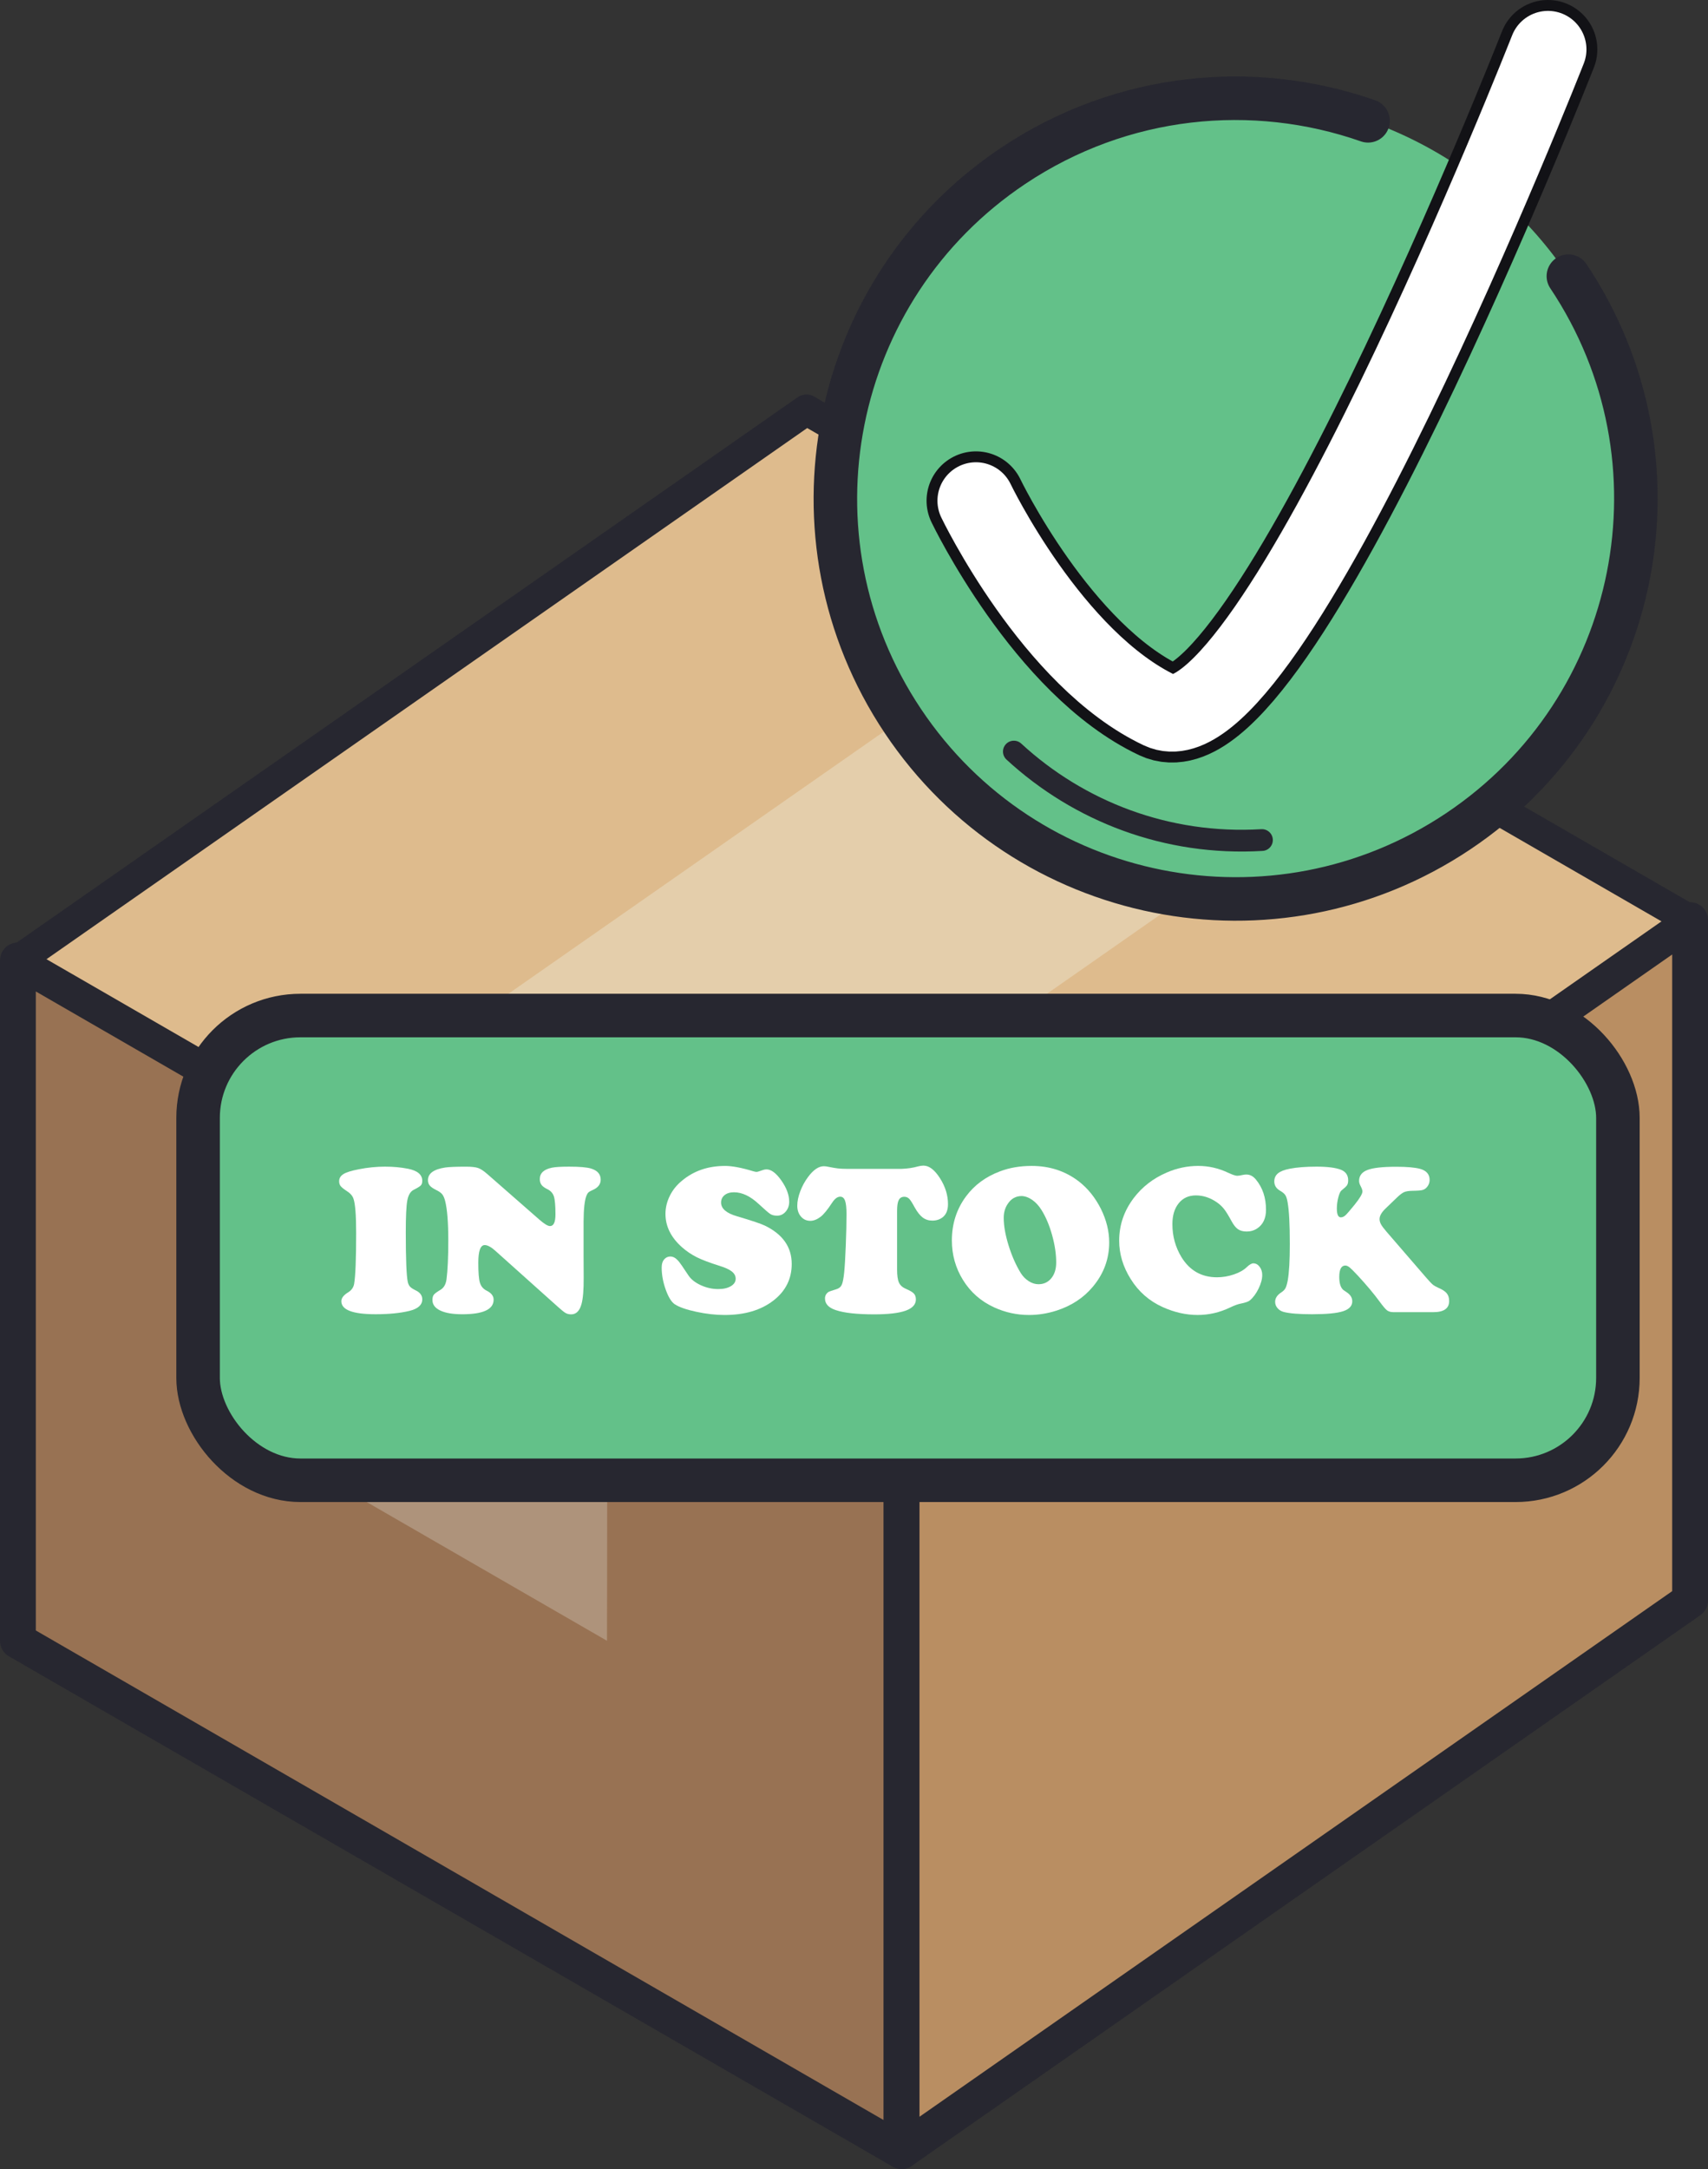 <?xml version="1.0" encoding="UTF-8"?>
<svg id="Layer_1" data-name="Layer 1" xmlns="http://www.w3.org/2000/svg" viewBox="0 0 333.738 423.72">
  <rect x="0" y="0" width="333.738" height="423.72" fill="#333333" stroke="none"/>
  <defs>
    <style>
      .cls-1 {
        fill: #987253;
      }

      .cls-1, .cls-2, .cls-3, .cls-4, .cls-5, .cls-6, .cls-7, .cls-8 {
        stroke-linecap: round;
      }

      .cls-1, .cls-2, .cls-3, .cls-4, .cls-5, .cls-8 {
        stroke: #272730;
        stroke-linejoin: round;
      }

      .cls-1, .cls-3 {
        stroke-width: 7px;
      }

      .cls-2, .cls-4, .cls-6, .cls-7 {
        fill: none;
      }

      .cls-2, .cls-8 {
        stroke-width: 8.504px;
      }

      .cls-3 {
        fill: #b98e62;
      }

      .cls-4 {
        stroke-width: 4.252px;
      }

      .cls-9 {
        fill: #89644b;
      }

      .cls-9, .cls-10, .cls-11, .cls-12, .cls-13 {
        stroke-width: 0px;
      }

      .cls-5 {
        fill: #debb8d;
        stroke-width: 6px;
      }

      .cls-10, .cls-8 {
        fill: #63c189;
      }

      .cls-6 {
        stroke: #121216;
        stroke-width: 19.298px;
      }

      .cls-6, .cls-7 {
        stroke-miterlimit: 10;
      }

      .cls-11 {
        fill: #b49b84;
      }

      .cls-11, .cls-12 {
        opacity: .8;
      }

      .cls-12 {
        fill: #e6d3b3;
      }

      .cls-13 {
        fill: #fff;
      }

      .cls-7 {
        stroke: #fff;
        stroke-width: 15.041px;
      }
    </style>
  </defs>
  <g>
    <g>
      <polygon class="cls-1" points="3.5 187.619 176.165 287.311 176.165 420.22 3.5 320.534 3.5 187.619"/>
      <polygon class="cls-9" points="3.5 187.619 176.165 287.311 176.165 289.173 3.5 190.004 3.5 187.619"/>
      <polygon class="cls-3" points="330.238 179.748 176.165 287.311 176.165 420.22 330.238 312.657 330.238 179.748"/>
      <polygon class="cls-5" points="3.5 187.619 176.165 287.311 330.238 179.748 157.573 80.067 3.5 187.619"/>
      <polygon class="cls-12" points="272.682 146.542 118.693 254.137 61.052 220.864 215.124 113.306 272.682 146.542"/>
    </g>
    <polygon class="cls-11" points="118.693 254.137 118.611 320.533 61.053 287.306 61.052 220.864 118.693 254.137"/>
  </g>
  <circle class="cls-10" cx="241.438" cy="97.403" r="78.201"/>
  <path class="cls-2" d="M306.454,53.949c23.999,35.907,14.345,84.471-21.562,108.47s-84.471,14.345-108.47-21.562c-23.999-35.907-14.345-84.471,21.562-108.47,21.249-14.202,46.93-16.619,69.33-8.784"/>
  <path class="cls-4" d="M246.581,164.103c-18.57,1.114-35.8-5.598-48.476-17.284"/>
  <path class="cls-6" d="M190.696,97.823s14.903,31.047,36.015,40.982c21.112,9.935,75.755-129.156,75.755-129.156"/>
  <path class="cls-7" d="M190.696,97.823s14.903,31.047,36.015,40.982c21.112,9.935,75.755-129.156,75.755-129.156"/>
  <rect class="cls-8" x="38.704" y="198.385" width="277.431" height="90.788" rx="20" ry="20"/>
  <g>
    <path class="cls-13" d="M75.312,227.905c1.559,0,3.028.137,4.409.41,1.859.369,2.789,1.155,2.789,2.358,0,.397-.092.694-.277.892s-.653.489-1.405.872c-.629.315-1.042,1.005-1.241,2.071s-.297,3.144-.297,6.234c0,5.223.13,8.456.39,9.7.096.397.243.701.441.913s.543.44,1.036.686c.902.41,1.353,1.005,1.353,1.784,0,1.094-.834,1.846-2.502,2.256-1.805.438-4.013.656-6.624.656-4.457,0-6.686-.848-6.686-2.543,0-.615.438-1.19,1.312-1.723.67-.41,1.066-.971,1.19-1.682.26-1.559.39-4.867.39-9.926,0-3.5-.178-5.742-.533-6.727-.191-.56-.649-1.066-1.374-1.518-.56-.369-.936-.677-1.128-.923s-.287-.56-.287-.943c0-.588.284-1.056.851-1.405s1.569-.66,3.004-.933c1.709-.342,3.438-.513,5.189-.513Z"/>
    <path class="cls-13" d="M95.184,229.32l10.213,8.941c.957.834,1.647,1.251,2.071,1.251.711,0,1.066-.759,1.066-2.276,0-1.723-.102-2.898-.308-3.527s-.636-1.101-1.292-1.415c-.533-.26-.909-.537-1.128-.831s-.328-.673-.328-1.138c0-1.148.786-1.887,2.358-2.215.643-.137,1.764-.205,3.363-.205,2.064,0,3.493.123,4.286.369,1.258.383,1.887,1.107,1.887,2.174,0,.889-.513,1.559-1.538,2.01-.41.178-.69.335-.841.472s-.28.342-.39.615c-.369.902-.56,2.611-.574,5.127v6.686c0,1.025.007,2.427.021,4.204.014,2.406-.13,4.143-.431,5.209-.369,1.326-1.039,1.989-2.01,1.989-.424,0-.79-.089-1.097-.267s-.817-.588-1.528-1.23l-12.161-10.89c-.848-.766-1.552-1.148-2.112-1.148-.834,0-1.251,1.155-1.251,3.466,0,1.9.106,3.199.318,3.897s.646,1.21,1.302,1.538c.916.451,1.374,1.039,1.374,1.764,0,1.9-2.044,2.851-6.132,2.851-1.846,0-3.278-.243-4.296-.729-1.019-.484-1.528-1.172-1.528-2.061,0-.465.096-.814.287-1.046s.622-.547,1.292-.943c.643-.383,1.032-1.06,1.169-2.03.232-1.764.349-4.3.349-7.608,0-3.527-.205-6.098-.615-7.711-.15-.588-.342-1.025-.574-1.312s-.615-.56-1.148-.82c-.615-.301-1.042-.595-1.282-.882s-.359-.636-.359-1.046c0-1.312,1.128-2.14,3.384-2.481.766-.109,2.106-.164,4.019-.164,1.094,0,1.89.085,2.389.256s1.09.557,1.774,1.159Z"/>
    <path class="cls-13" d="M141.655,227.762c1.408,0,3.254.349,5.537,1.046.273.082.492.123.656.123.137,0,.547-.123,1.23-.369.219-.082.451-.123.697-.123.916,0,1.883.725,2.902,2.174s1.528,2.83,1.528,4.143c0,.766-.229,1.412-.687,1.938s-1.015.79-1.671.79c-.547,0-.991-.109-1.333-.328s-1.094-.868-2.256-1.948c-1.641-1.531-3.254-2.297-4.84-2.297-.766,0-1.377.185-1.835.554s-.687.855-.687,1.456c0,1.19,1.046,2.085,3.138,2.687,2.83.834,4.642,1.442,5.435,1.825,3.486,1.695,5.229,4.19,5.229,7.485,0,2.912-1.19,5.291-3.568,7.137-2.434,1.887-5.612,2.83-9.536,2.83-1.75,0-3.596-.209-5.537-.626-1.941-.416-3.343-.905-4.204-1.466-.656-.438-1.248-1.391-1.774-2.86s-.79-2.902-.79-4.297c0-.67.137-1.176.41-1.518.342-.438.772-.656,1.292-.656s1.019.267,1.497.8c.287.301.964,1.265,2.03,2.892.506.766,1.309,1.401,2.41,1.907s2.239.759,3.415.759c1.012,0,1.832-.188,2.461-.565.629-.375.943-.857.943-1.445,0-.547-.246-1.019-.738-1.415s-1.292-.766-2.399-1.107c-1.955-.615-3.445-1.179-4.471-1.692-1.025-.512-1.982-1.158-2.871-1.938-2.16-1.914-3.24-4.088-3.24-6.521,0-1.203.28-2.376.841-3.517s1.353-2.129,2.379-2.963c2.297-1.928,5.1-2.892,8.408-2.892Z"/>
    <path class="cls-13" d="M165.362,228.336h10.808c1.162-.041,2.222-.198,3.179-.472.41-.109.772-.164,1.087-.164,1.107,0,2.184.82,3.231,2.461,1.045,1.641,1.568,3.329,1.568,5.065,0,1.19-.362,2.058-1.087,2.604-.547.41-1.203.615-1.969.615-.725,0-1.353-.202-1.887-.605s-1.06-1.07-1.579-2c-.451-.848-.807-1.401-1.066-1.661s-.574-.39-.943-.39c-.506,0-.868.212-1.087.636s-.328,1.121-.328,2.092v11.484c0,1.176.123,2.03.369,2.563s.711.943,1.395,1.23c.738.315,1.241.612,1.507.892.268.281.4.667.4,1.159,0,.984-.666,1.716-2,2.194-1.332.478-3.38.718-6.142.718-3.391,0-5.906-.28-7.547-.841-1.381-.465-2.071-1.217-2.071-2.256,0-.56.246-.998.738-1.312.123-.068.608-.232,1.456-.492.519-.15.878-.438,1.077-.861s.359-1.237.482-2.44c.109-1.066.212-2.792.308-5.179.096-2.385.144-4.453.144-6.203,0-1.23-.096-2.106-.287-2.625s-.506-.779-.943-.779c-.533,0-1.053.383-1.559,1.148-.916,1.395-1.668,2.317-2.256,2.769-.697.533-1.374.8-2.03.8-.738,0-1.347-.277-1.825-.831s-.718-1.261-.718-2.123c0-.848.191-1.781.574-2.799s.895-1.958,1.538-2.82c1.039-1.395,2.064-2.092,3.076-2.092.273,0,.588.041.943.123.738.15,1.343.253,1.815.308s1.015.082,1.63.082Z"/>
    <path class="cls-13" d="M201.579,227.762c3.514,0,6.583,1.005,9.208,3.015,1.777,1.381,3.22,3.172,4.327,5.373,1.08,2.188,1.62,4.375,1.62,6.562,0,3.227-1.066,6.111-3.199,8.654-1.805,2.16-4.163,3.712-7.075,4.655-1.791.574-3.589.861-5.394.861-2.365,0-4.628-.492-6.788-1.477-2.611-1.19-4.655-2.987-6.132-5.394-1.435-2.324-2.153-4.888-2.153-7.69,0-3.254.923-6.125,2.769-8.613,1.641-2.215,3.849-3.842,6.624-4.881,1.859-.711,3.924-1.066,6.193-1.066ZM199.631,233.647c-1.148,0-2.058.513-2.728,1.538-.519.766-.779,1.675-.779,2.728,0,1.545.315,3.332.943,5.363.629,2.029,1.422,3.831,2.379,5.403.424.67.946,1.203,1.568,1.6s1.255.595,1.897.595c1.039,0,1.876-.39,2.513-1.169.635-.779.953-1.805.953-3.076,0-1.654-.267-3.438-.8-5.353s-1.224-3.548-2.071-4.901c-.519-.834-1.121-1.49-1.805-1.969s-1.374-.731-2.071-.759Z"/>
    <path class="cls-13" d="M234.145,227.762c1.996,0,3.924.438,5.783,1.312.875.41,1.483.615,1.825.615.246,0,.643-.061,1.19-.185.178-.041.376-.061.595-.061.711,0,1.333.328,1.866.984,1.312,1.586,1.969,3.555,1.969,5.906,0,1.654-.567,2.864-1.702,3.63-.615.41-1.306.615-2.071.615-.697,0-1.265-.15-1.702-.451s-.861-.834-1.272-1.6c-.588-1.08-1.066-1.856-1.435-2.328s-.82-.899-1.353-1.282c-1.326-.93-2.714-1.395-4.163-1.395-1.408,0-2.526.509-3.353,1.528-.828,1.019-1.241,2.382-1.241,4.091,0,2.352.595,4.505,1.784,6.46,1.613,2.611,3.924,3.917,6.932,3.917,1.107,0,2.205-.185,3.291-.554,1.088-.369,1.932-.848,2.533-1.435.519-.492.943-.738,1.272-.738.478,0,.889.223,1.23.667s.513.981.513,1.609c0,.793-.239,1.682-.718,2.666s-1.053,1.757-1.723,2.317c-.287.232-.882.438-1.784.615-.519.096-1.21.349-2.071.759-2.023.971-4.129,1.456-6.316,1.456-2.283,0-4.56-.513-6.829-1.538-2.639-1.19-4.724-3.015-6.255-5.476-1.504-2.393-2.256-4.894-2.256-7.506,0-3.035.943-5.804,2.83-8.306,1.641-2.174,3.78-3.835,6.419-4.983,2.01-.875,4.081-1.312,6.214-1.312Z"/>
    <path class="cls-13" d="M272.967,233.934l-2.194,2.112c-.807.766-1.21,1.463-1.21,2.092,0,.342.092.684.277,1.025.184.342.529.807,1.035,1.395l7.67,8.88c.684.793,1.155,1.296,1.415,1.508s.649.434,1.169.666c.738.315,1.262.663,1.568,1.046.309.383.462.882.462,1.497,0,1.449-1.032,2.174-3.097,2.174h-7.772c-.533,0-.954-.116-1.261-.349-.309-.232-.797-.807-1.467-1.723-1.066-1.463-2.475-3.144-4.225-5.045-.766-.82-1.303-1.356-1.609-1.61-.309-.252-.592-.379-.852-.379-.793,0-1.19.745-1.19,2.235,0,1.217.26,2.058.779,2.522.096.068.315.219.656.451.738.478,1.107,1.073,1.107,1.784,0,.902-.602,1.548-1.805,1.938-1.203.389-3.227.584-6.07.584-2.529,0-4.375-.15-5.537-.451-.492-.137-.893-.386-1.199-.748-.309-.362-.462-.769-.462-1.221,0-.725.41-1.347,1.23-1.866.369-.246.632-.516.79-.81.156-.294.304-.79.44-1.487.273-1.545.41-3.924.41-7.137,0-3.828-.144-6.542-.431-8.142-.109-.656-.26-1.128-.451-1.415s-.526-.567-1.005-.841c-.766-.438-1.148-1.046-1.148-1.825,0-.656.239-1.183.718-1.579s1.244-.697,2.297-.902c1.395-.273,3.144-.41,5.25-.41,2.147,0,3.739.205,4.778.615.93.383,1.395,1.066,1.395,2.051,0,.41-.071.728-.216.954-.143.226-.516.578-1.117,1.056-.219.191-.42.649-.606,1.374-.184.725-.276,1.435-.276,2.133,0,1.148.26,1.723.779,1.723.315,0,.618-.137.913-.41.293-.273.885-.957,1.773-2.051,1.025-1.272,1.538-2.14,1.538-2.604,0-.246-.13-.615-.39-1.107-.178-.342-.267-.656-.267-.943,0-1.012.547-1.726,1.641-2.143s2.96-.625,5.599-.625c2.106,0,3.664.137,4.676.41,1.244.342,1.866,1.066,1.866,2.174,0,.438-.13.844-.39,1.22s-.581.619-.964.728c-.287.096-.95.15-1.989.164-.725.014-1.269.099-1.631.256s-.83.509-1.404,1.056Z"/>
  </g>
</svg>